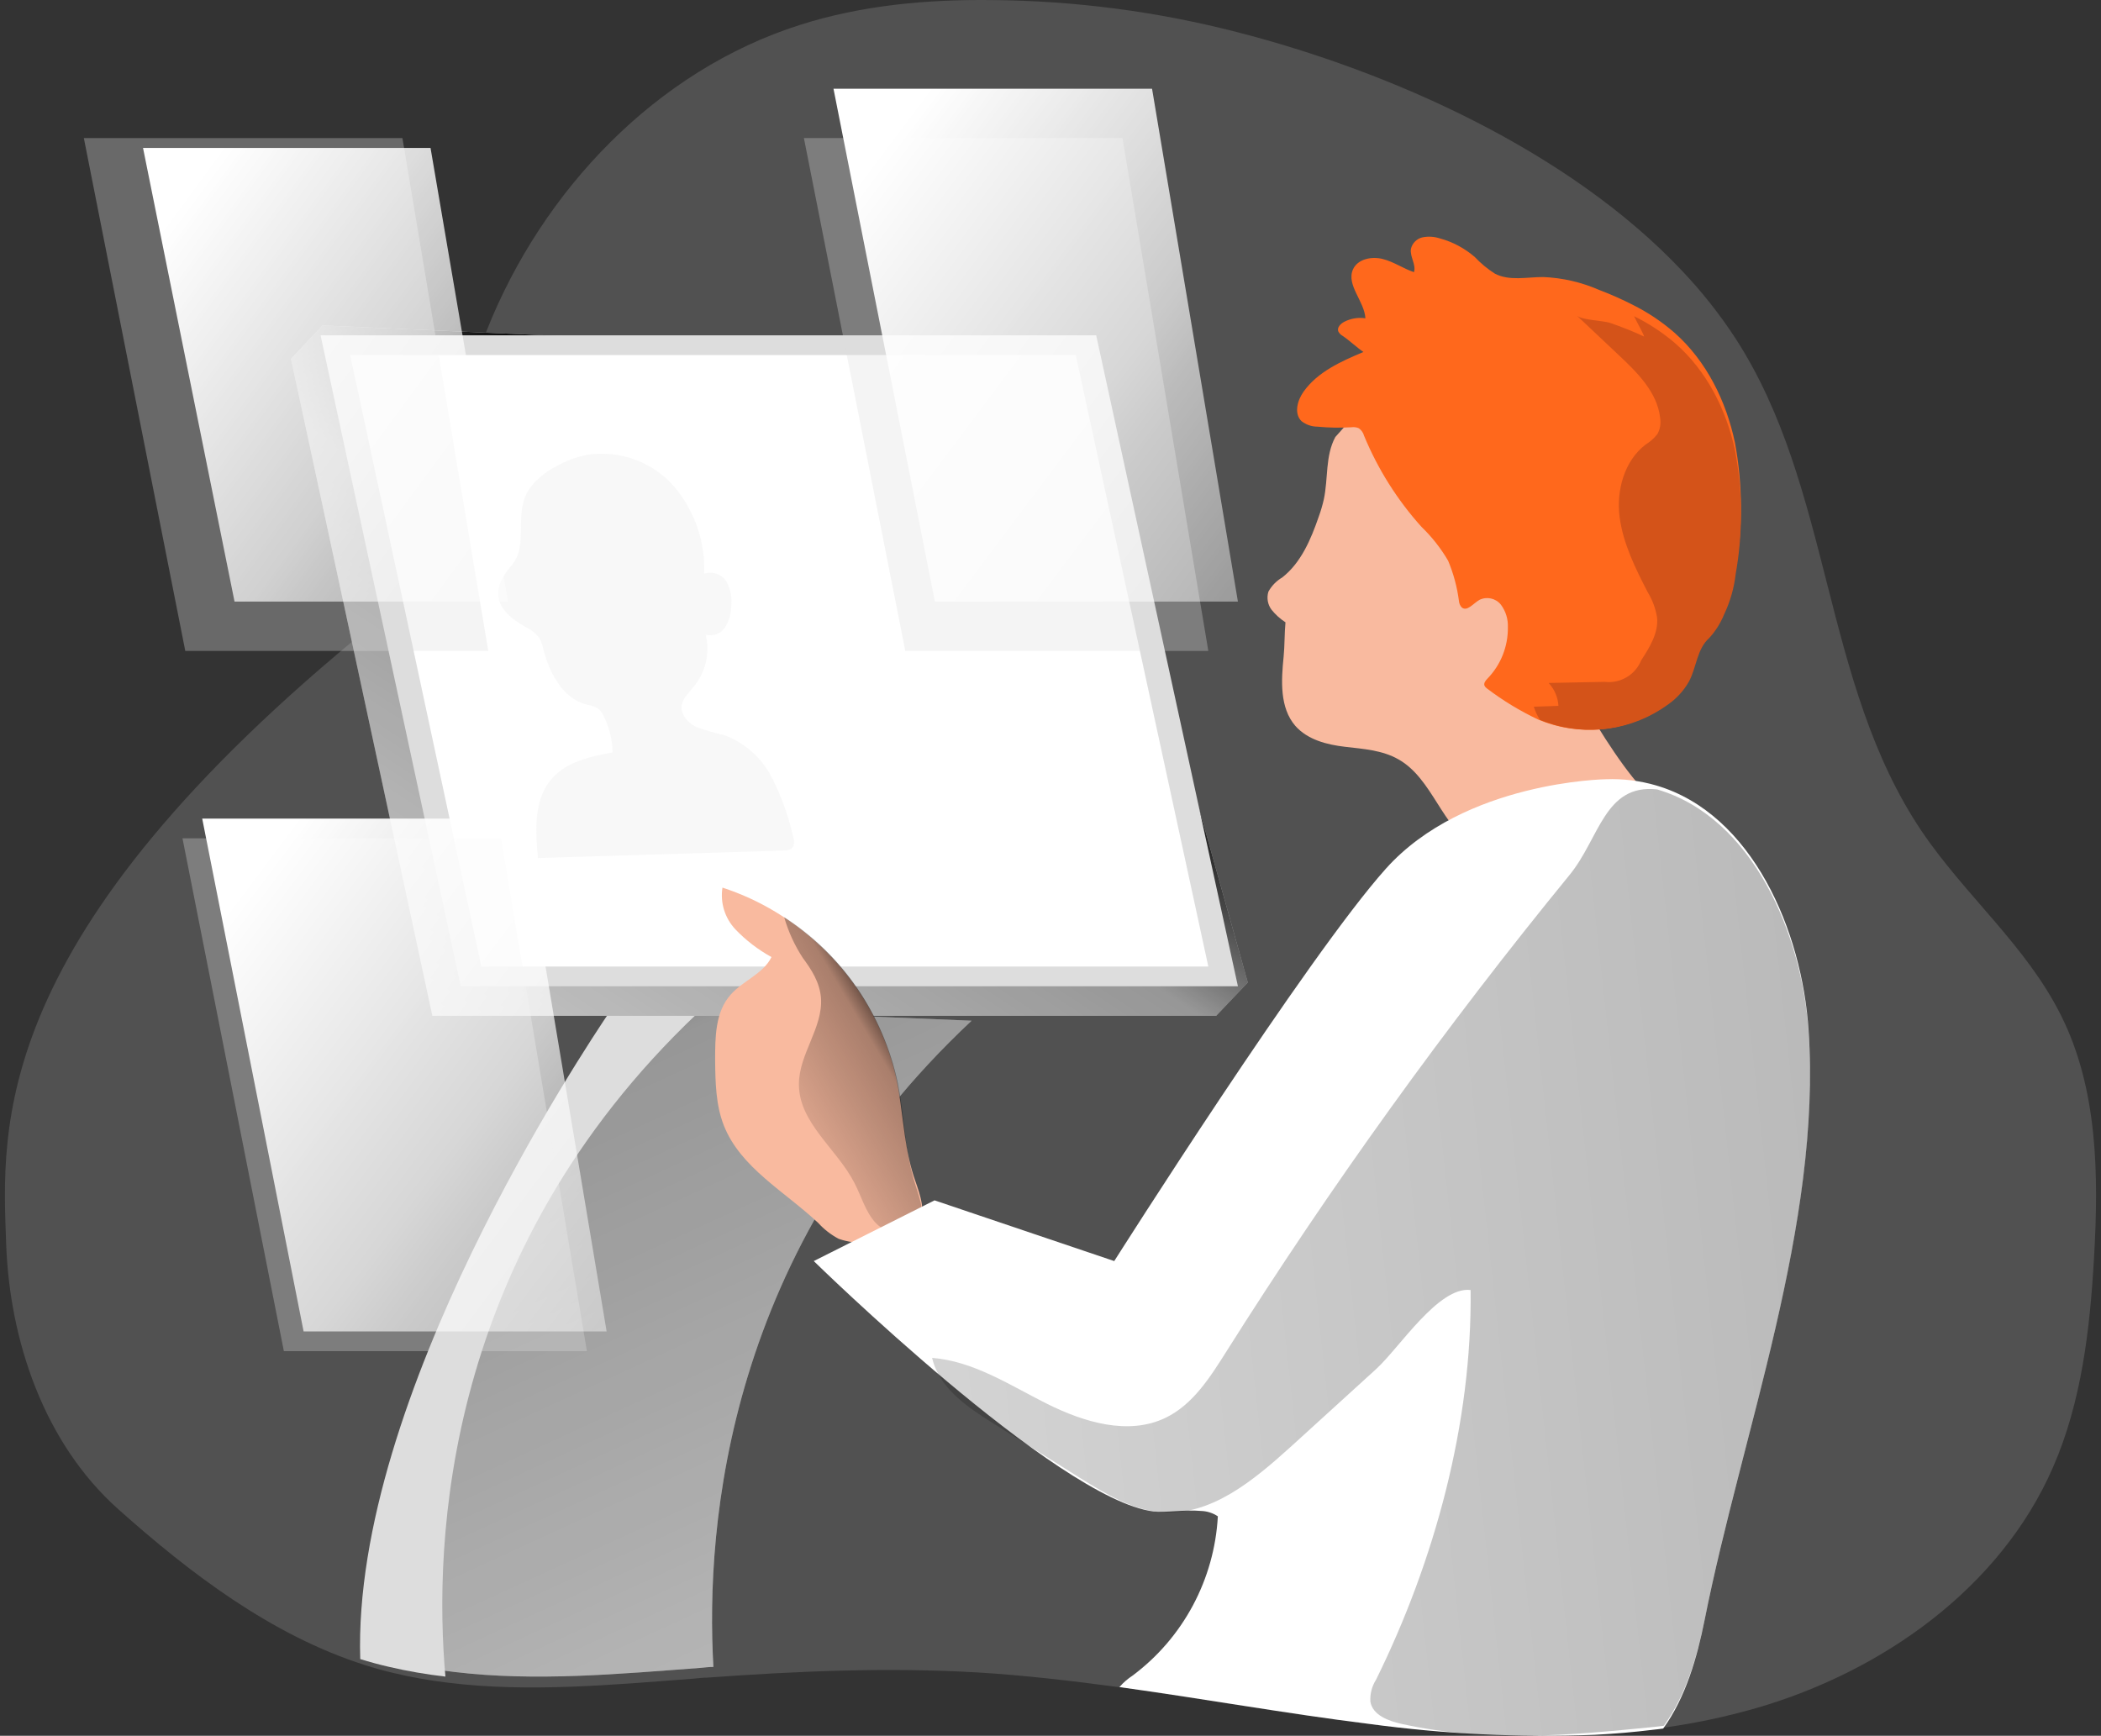 <?xml version="1.0" encoding="UTF-8"?>
<svg width="213px" height="176px" viewBox="0 0 213 176" version="1.1" xmlns="http://www.w3.org/2000/svg" xmlns:xlink="http://www.w3.org/1999/xlink">
    <rect x="0" y="0" width="213" height="176" fill="#333333" stroke="none"/>
    <title>Illustration 15</title>
    <defs>
        <linearGradient x1="8.474%" y1="-50.894%" x2="111.959%" y2="199.197%" id="linearGradient-1">
            <stop stop-color="#000000" offset="1%"></stop>
            <stop stop-color="#000000" stop-opacity="0.69" offset="13%"></stop>
            <stop stop-color="#000000" stop-opacity="0.32" offset="25%"></stop>
            <stop stop-color="#000000" stop-opacity="0" offset="100%"></stop>
        </linearGradient>
        <linearGradient x1="64.386%" y1="34.139%" x2="-10.777%" y2="117.01%" id="linearGradient-2">
            <stop stop-color="#000000" offset="1%"></stop>
            <stop stop-color="#000000" stop-opacity="0.69" offset="13%"></stop>
            <stop stop-color="#000000" stop-opacity="0.32" offset="25%"></stop>
            <stop stop-color="#000000" stop-opacity="0" offset="100%"></stop>
        </linearGradient>
        <linearGradient x1="74.525%" y1="14.946%" x2="12.099%" y2="99.819%" id="linearGradient-3">
            <stop stop-color="#000000" offset="1%"></stop>
            <stop stop-color="#000000" stop-opacity="0.69" offset="13%"></stop>
            <stop stop-color="#000000" stop-opacity="0.32" offset="25%"></stop>
            <stop stop-color="#000000" stop-opacity="0" offset="100%"></stop>
        </linearGradient>
        <linearGradient x1="257.821%" y1="28.086%" x2="-172.167%" y2="79.158%" id="linearGradient-4">
            <stop stop-color="#000000" offset="1%"></stop>
            <stop stop-color="#000000" stop-opacity="0.69" offset="13%"></stop>
            <stop stop-color="#000000" stop-opacity="0.32" offset="25%"></stop>
            <stop stop-color="#000000" stop-opacity="0" offset="100%"></stop>
        </linearGradient>
        <linearGradient x1="7.629%" y1="8.419%" x2="439.933%" y2="420.988%" id="linearGradient-5">
            <stop stop-color="#FFFFFF" offset="1%"></stop>
            <stop stop-color="#FFFFFF" stop-opacity="0.69" offset="13%"></stop>
            <stop stop-color="#FFFFFF" stop-opacity="0.61" offset="15%"></stop>
            <stop stop-color="#FFFFFF" stop-opacity="0.47" offset="20%"></stop>
            <stop stop-color="#FFFFFF" stop-opacity="0.34" offset="25%"></stop>
            <stop stop-color="#FFFFFF" stop-opacity="0.23" offset="30%"></stop>
            <stop stop-color="#FFFFFF" stop-opacity="0.15" offset="36%"></stop>
            <stop stop-color="#FFFFFF" stop-opacity="0.08" offset="44%"></stop>
            <stop stop-color="#FFFFFF" stop-opacity="0.03" offset="52%"></stop>
            <stop stop-color="#FFFFFF" stop-opacity="0.01" offset="65%"></stop>
            <stop stop-color="#FFFFFF" stop-opacity="0" offset="100%"></stop>
        </linearGradient>
        <linearGradient x1="5.897%" y1="8.419%" x2="455.855%" y2="421.014%" id="linearGradient-6">
            <stop stop-color="#FFFFFF" offset="1%"></stop>
            <stop stop-color="#FFFFFF" stop-opacity="0.69" offset="13%"></stop>
            <stop stop-color="#FFFFFF" stop-opacity="0.61" offset="15%"></stop>
            <stop stop-color="#FFFFFF" stop-opacity="0.47" offset="20%"></stop>
            <stop stop-color="#FFFFFF" stop-opacity="0.34" offset="25%"></stop>
            <stop stop-color="#FFFFFF" stop-opacity="0.23" offset="30%"></stop>
            <stop stop-color="#FFFFFF" stop-opacity="0.15" offset="36%"></stop>
            <stop stop-color="#FFFFFF" stop-opacity="0.08" offset="44%"></stop>
            <stop stop-color="#FFFFFF" stop-opacity="0.03" offset="52%"></stop>
            <stop stop-color="#FFFFFF" stop-opacity="0.01" offset="65%"></stop>
            <stop stop-color="#FFFFFF" stop-opacity="0" offset="100%"></stop>
        </linearGradient>
    </defs>
    <g id="DESIGN-SYSTEM" stroke="none" stroke-width="1" fill="none" fill-rule="evenodd">
        <g id="Illustrations" transform="translate(-1091, -2127)" fill-rule="nonzero">
            <g id="Illustration-15" transform="translate(1091, 2127)">
                <path d="M212.298,127.445 C211.884,134.732 211.044,142.132 208.121,148.808 C202.784,161.019 190.874,169.458 178.117,173.174 C174.873,174.108 171.565,174.799 168.22,175.24 C158.448,176.569 148.394,175.989 138.573,174.774 C130.143,173.728 121.764,172.217 113.347,171.058 C108.606,170.428 103.845,169.861 99.073,169.578 C89.935,169.043 80.778,169.446 71.646,170.107 C71.219,170.107 70.787,170.164 70.391,170.202 C62.094,170.831 53.664,171.631 45.455,170.624 C43.555,170.4 41.67,170.063 39.81,169.616 C38.852,169.389 37.905,169.125 36.969,168.822 C27.53,165.818 19.251,159.514 11.969,153.008 C4.474,146.314 0.962,135.935 0.623,126.072 C0.222,114.459 -1.346,95.068 37.891,63.263 C46.132,56.55 45.436,43.393 49.356,33.481 C55,19.266 66.566,7.143 81.098,2.526 C87.369,0.524 94.036,-0.075 100.628,0.007 C109.008,0.077 117.349,1.172 125.465,3.27 C140.793,7.206 158.981,15.198 170.54,27.472 C172.539,29.578 174.344,31.861 175.934,34.293 C185.781,49.458 184.671,69.19 194.806,84.26 C199.196,90.766 205.468,95.943 208.955,102.978 C212.675,110.409 212.775,119.119 212.298,127.445 Z" id="Path" fill="#DDDDDD" opacity="0.18"></path>
                <path d="M72.326,169.019 C71.898,169.019 71.464,169.075 71.067,169.112 C62.739,169.733 54.279,170.521 46.039,169.528 C44.133,169.307 42.241,168.976 40.374,168.535 C39.413,168.312 38.463,168.051 37.523,167.753 C36.679,141.276 59.737,106.208 62.544,102 L71.187,102.36 L98.5,103.496 C73.806,126.609 71.489,154.409 72.326,169.019 Z" id="Path" fill="#DDDDDD"></path>
                <path d="M72.326,169.019 C71.898,169.019 71.464,169.075 71.067,169.112 C62.739,169.733 54.279,170.521 46.039,169.528 C44.133,169.307 42.241,168.976 40.374,168.535 C39.413,168.312 38.463,168.051 37.523,167.753 C36.679,141.276 59.737,106.208 62.544,102 L71.187,102.36 L98.5,103.496 C73.806,126.609 71.489,154.409 72.326,169.019 Z" id="Path" fill="url(#linearGradient-1)"></path>
                <path d="M71.5,102 C71.219,102.255 70.945,102.51 70.677,102.77 C44.991,127.127 43.945,156.361 45.157,170 C43.224,169.779 41.306,169.447 39.413,169.006 C38.438,168.782 37.474,168.521 36.521,168.223 C35.698,141.729 59.079,106.623 61.926,102.41 L62.213,102 L71.5,102 Z" id="Path" fill="#DDDDDD"></path>
                <path d="M135.374,44.314 C134.342,46.223 134.663,48.525 134.21,50.631 C134.075,51.227 133.903,51.814 133.694,52.387 C132.901,54.69 131.901,57.056 129.995,58.551 C129.408,58.895 128.923,59.391 128.592,59.989 C128.397,60.618 128.517,61.304 128.912,61.828 C129.313,62.324 129.788,62.754 130.322,63.1 C130.215,64.201 130.246,65.505 130.133,66.599 C129.888,69.023 129.73,71.752 131.316,73.597 C132.574,75.015 134.512,75.505 136.349,75.721 C138.186,75.938 140.124,76.052 141.772,76.994 C145.245,78.947 146.176,83.909 149.63,85.9 C150.658,86.45 151.786,86.785 152.945,86.886 C155.392,87.237 157.885,86.772 160.048,85.563 C162.156,84.29 169.051,82.217 167.182,80.607 C165.144,78.858 162.017,73.896 160.558,71.256 C158.933,68.321 157.828,65.122 157.292,61.802 C156.852,59.035 156.808,56.223 156.399,53.456 C155.99,50.688 155.141,47.889 153.386,45.739 C150.737,42.558 146.409,41.286 142.294,41.051 C141.145,40.934 139.985,41.02 138.865,41.305 C137.731,41.595 136.767,42.349 136.204,43.385" id="Path" fill="#F9BA9F"></path>
                <path d="M175.959,57.766 C175.796,59.231 175.394,60.659 174.771,61.992 C174.413,62.891 173.9,63.719 173.256,64.438 C172,65.566 171.962,67.474 171.189,68.963 C170.661,69.914 169.928,70.735 169.046,71.365 C165.458,74.035 160.787,74.726 156.589,73.209 L155.961,72.968 C154.115,72.099 152.364,71.037 150.738,69.799 C150.636,69.731 150.554,69.637 150.499,69.527 C150.393,69.261 150.619,68.995 150.82,68.785 C152.161,67.397 152.898,65.527 152.869,63.589 C152.901,62.769 152.65,61.963 152.159,61.308 C151.634,60.655 150.732,60.456 149.984,60.826 C149.356,61.188 148.727,62.049 148.187,61.587 C148.028,61.412 147.931,61.189 147.91,60.953 C147.73,59.542 147.36,58.163 146.81,56.853 C146.071,55.588 145.162,54.432 144.108,53.419 C141.659,50.697 139.69,47.572 138.288,44.18 C138.204,43.874 138.018,43.608 137.76,43.425 C137.52,43.319 137.254,43.284 136.994,43.324 C135.848,43.392 134.698,43.371 133.556,43.261 C132.973,43.26 132.407,43.064 131.947,42.703 C131.168,41.949 131.52,40.606 132.148,39.725 C133.575,37.703 135.957,36.645 138.225,35.688 C137.641,35.302 136.717,34.452 136.133,34.066 C135.931,33.96 135.768,33.791 135.668,33.584 C135.542,33.191 135.919,32.811 136.296,32.621 C136.953,32.285 137.698,32.164 138.427,32.273 C138.32,30.524 136.459,28.901 137.17,27.305 C137.654,26.253 139.055,25.98 140.174,26.259 C141.292,26.538 142.26,27.229 143.347,27.596 C143.593,26.829 142.914,26.031 143.04,25.232 C143.177,24.649 143.634,24.196 144.215,24.066 C144.794,23.951 145.393,23.986 145.956,24.168 C147.272,24.523 148.492,25.173 149.525,26.069 C150.129,26.712 150.811,27.277 151.555,27.748 C153.026,28.515 154.792,28.09 156.445,28.09 C158.393,28.169 160.311,28.61 162.101,29.389 C163.289,29.839 164.452,30.355 165.583,30.936 C167.091,31.693 168.5,32.638 169.775,33.749 C172.992,36.601 175.004,40.663 175.89,44.883 C176.679,49.138 176.703,53.502 175.959,57.766 L175.959,57.766 Z" id="Path" fill="#FF681C"></path>
                <polygon id="Path" fill="#DDDDDD" points="29.5 36.382 32.702 33 108.807 36.382 126.5 99.618 123.298 103 43.834 103"></polygon>
                <polygon id="Path" fill="url(#linearGradient-2)" points="29.5 36.382 32.702 33 108.807 36.382 126.5 99.618 123.298 103 43.834 103"></polygon>
                <polygon id="Path" fill="#DDDDDD" points="32.5 34 111.132 34 125.5 100 46.712 100"></polygon>
                <polygon id="Path" fill="#FFFFFF" points="35.5 36 109.062 36 122.5 98 48.795 98"></polygon>
                <path d="M93.477,123.102 C93.367,124.019 92.79,124.819 91.945,125.228 C90.745,125.917 89.278,125.956 87.882,125.975 C86.915,126.058 85.94,125.934 85.026,125.611 C84.247,125.199 83.547,124.657 82.959,124.008 C79.568,120.816 75.063,118.397 73.38,114.113 C72.565,112.032 72.526,109.753 72.5,107.537 C72.5,105.182 72.5,102.596 74.098,100.828 C75.343,99.429 77.404,98.721 78.212,97.042 C76.851,96.292 75.615,95.342 74.548,94.226 C73.481,93.084 73.002,91.529 73.243,90 C75.133,90.616 76.942,91.446 78.636,92.471 C84.878,96.248 89.291,102.34 90.869,109.357 C91.521,112.428 91.586,115.62 92.447,118.652 C92.832,120.057 93.647,121.691 93.477,123.102 Z" id="Path" fill="#F9BA9F"></path>
                <path d="M93.478,123.596 C93.186,123.732 92.924,123.93 92.71,124.177 C91.88,125.452 89.833,125.127 88.788,124.011 C87.743,122.895 87.337,121.32 86.624,119.949 C84.842,116.473 80.981,113.859 80.994,109.924 C80.994,106.883 83.453,104.185 83.231,101.194 C83.108,99.613 82.278,98.325 81.387,97.126 C80.559,95.858 79.923,94.467 79.5,93 C85.385,96.773 89.545,102.858 91.032,109.867 C91.647,112.934 91.708,116.123 92.519,119.152 C92.87,120.555 93.638,122.187 93.478,123.596 Z" id="Path" fill="url(#linearGradient-3)"></path>
                <path d="M172.832,164.175 C172.057,168.071 170.898,172.1 168.616,175.267 C168.289,175.311 167.986,175.355 167.633,175.387 C165.667,175.628 163.693,175.799 161.71,175.9 C154.066,176.198 146.41,175.829 138.829,174.798 C130.36,173.747 121.941,172.226 113.485,171.061 C113.88,170.611 114.333,170.217 114.833,169.889 C119.951,166.063 123.114,160.15 123.466,153.749 C122.965,153.413 122.38,153.224 121.777,153.205 C120.177,153.052 118.116,153.401 116.938,153.255 C107.145,152.02 82.5,127.867 82.5,127.867 L94.744,121.711 L112.962,127.867 C112.962,127.867 132.553,96.944 140.512,88.069 C148.471,79.195 162.825,79.011 162.825,79.011 C164.545,78.947 166.265,79.16 167.917,79.645 C177.672,82.514 182.7,94.404 183.356,104.469 C184.673,124.27 176.638,145.078 172.832,164.175 Z" id="Path" fill="#FFFFFF"></path>
                <path d="M175.966,58.19 C175.804,59.617 175.406,61.008 174.788,62.306 C174.432,63.182 173.923,63.988 173.285,64.688 C172.038,65.787 172,67.644 171.233,69.095 C170.709,70.021 169.983,70.82 169.107,71.433 C165.547,74.034 160.912,74.707 156.747,73.229 L156.124,72.995 C155.855,72.578 155.645,72.128 155.5,71.656 L157.994,71.569 C157.946,70.704 157.593,69.883 156.997,69.249 L162.677,69.138 C164.273,69.325 165.796,68.426 166.388,66.947 C167.248,65.626 168.14,64.182 167.997,62.627 C167.851,61.712 167.527,60.834 167.043,60.042 C165.795,57.629 164.548,55.105 164.199,52.433 C163.85,49.76 164.654,46.743 166.831,45.077 C167.29,44.795 167.695,44.436 168.028,44.015 C168.307,43.508 168.403,42.923 168.302,42.355 C168.015,39.776 165.989,37.77 164.081,35.98 L159.859,32 C160.333,32.45 162.49,32.506 163.195,32.728 C164.382,33.131 165.545,33.596 166.681,34.123 C166.506,33.611 166.057,32.889 165.664,32.062 C167.161,32.799 168.559,33.72 169.824,34.802 C173.017,37.579 175.012,41.534 175.891,45.644 C176.677,49.788 176.702,54.038 175.966,58.19 Z" id="Path" fill="#D45319"></path>
                <path d="M172.875,163.968 C172.104,167.837 170.951,171.837 168.682,174.983 C168.356,175.027 168.055,175.071 167.704,175.102 C158.974,175.977 150.782,176.706 142.108,174.8 C140.76,174.505 139.168,173.913 138.93,172.548 C138.88,171.759 139.082,170.975 139.507,170.309 C145.448,158.269 149.253,144.303 149.09,130.804 C145.856,130.395 141.863,136.679 139.507,138.824 L130.839,146.713 C127.078,150.11 122.754,153.733 117.734,153.337 C114.775,153.104 112.13,151.487 109.586,149.915 L100.667,144.303 C98.041,142.662 95.189,140.718 94.5,137.686 C98.693,138.006 102.366,140.447 106.126,142.328 C109.887,144.209 114.418,145.587 118.197,143.743 C120.917,142.416 122.647,139.705 124.264,137.145 C134.884,120.296 146.529,104.119 159.13,88.707 C162.17,84.989 162.678,79.447 168.005,80.045 C177.707,82.894 182.709,94.702 183.36,104.698 C184.651,124.337 176.66,145.002 172.875,163.968 Z" id="Path" fill="url(#linearGradient-4)"></path>
                <path d="M53.786,49.402 C54.448,48.567 55.279,47.874 56.227,47.369 C57.31,46.734 58.502,46.296 59.744,46.078 C62.999,45.667 66.245,46.902 68.369,49.359 C70.442,51.833 71.516,54.97 71.389,58.172 C72.261,57.881 73.221,58.238 73.679,59.024 C74.092,59.807 74.246,60.697 74.119,61.57 C74.106,62.302 73.889,63.016 73.49,63.634 C73.068,64.258 72.291,64.553 71.552,64.37 C71.988,66.193 71.552,68.111 70.37,69.579 C69.879,70.197 69.243,70.747 69.111,71.507 C68.985,72.459 69.74,73.324 70.646,73.738 C71.564,74.063 72.501,74.333 73.452,74.548 C75.51,75.324 77.202,76.821 78.202,78.75 C79.186,80.665 79.923,82.693 80.397,84.788 C80.511,85.208 80.599,85.721 80.272,86.024 C80.037,86.19 79.748,86.267 79.46,86.24 L54.541,87 C54.258,84.163 54.095,80.956 56.038,78.837 C57.542,77.205 59.907,76.705 62.109,76.284 C62.082,75.034 61.784,73.804 61.235,72.675 C61.092,72.323 60.855,72.016 60.549,71.785 C60.216,71.616 59.857,71.502 59.486,71.446 C57.039,70.828 55.711,68.238 55.082,65.834 C55.002,65.399 54.844,64.98 54.617,64.598 C54.256,64.164 53.8,63.815 53.283,63.579 C50.244,61.867 49.609,59.957 51.798,57.399 C53.767,55.193 51.874,51.992 53.786,49.402 Z" id="Path" fill="#DDDDDD" opacity="0.18"></path>
                <polygon id="Path" fill="#DDDDDD" opacity="0.32" points="8.5 14 18.784 66 49.5 66 40.797 14"></polygon>
                <polygon id="Path" fill="#DDDDDD" opacity="0.32" points="18.5 85 28.779 137 59.5 137 50.796 85"></polygon>
                <polygon id="Path" fill="#DDDDDD" opacity="0.32" points="81.5 14 91.779 66 122.5 66 113.796 14"></polygon>
                <polygon id="Path" fill="url(#linearGradient-5)" points="84.5 9 94.779 61 125.5 61 116.796 9"></polygon>
                <polygon id="Path" fill="url(#linearGradient-6)" points="14.5 15 23.778 61 51.5 61 43.648 15"></polygon>
                <polygon id="Path" fill="url(#linearGradient-5)" points="20.5 83 30.779 135 61.5 135 52.796 83"></polygon>
            </g>
        </g>
    </g>
</svg>